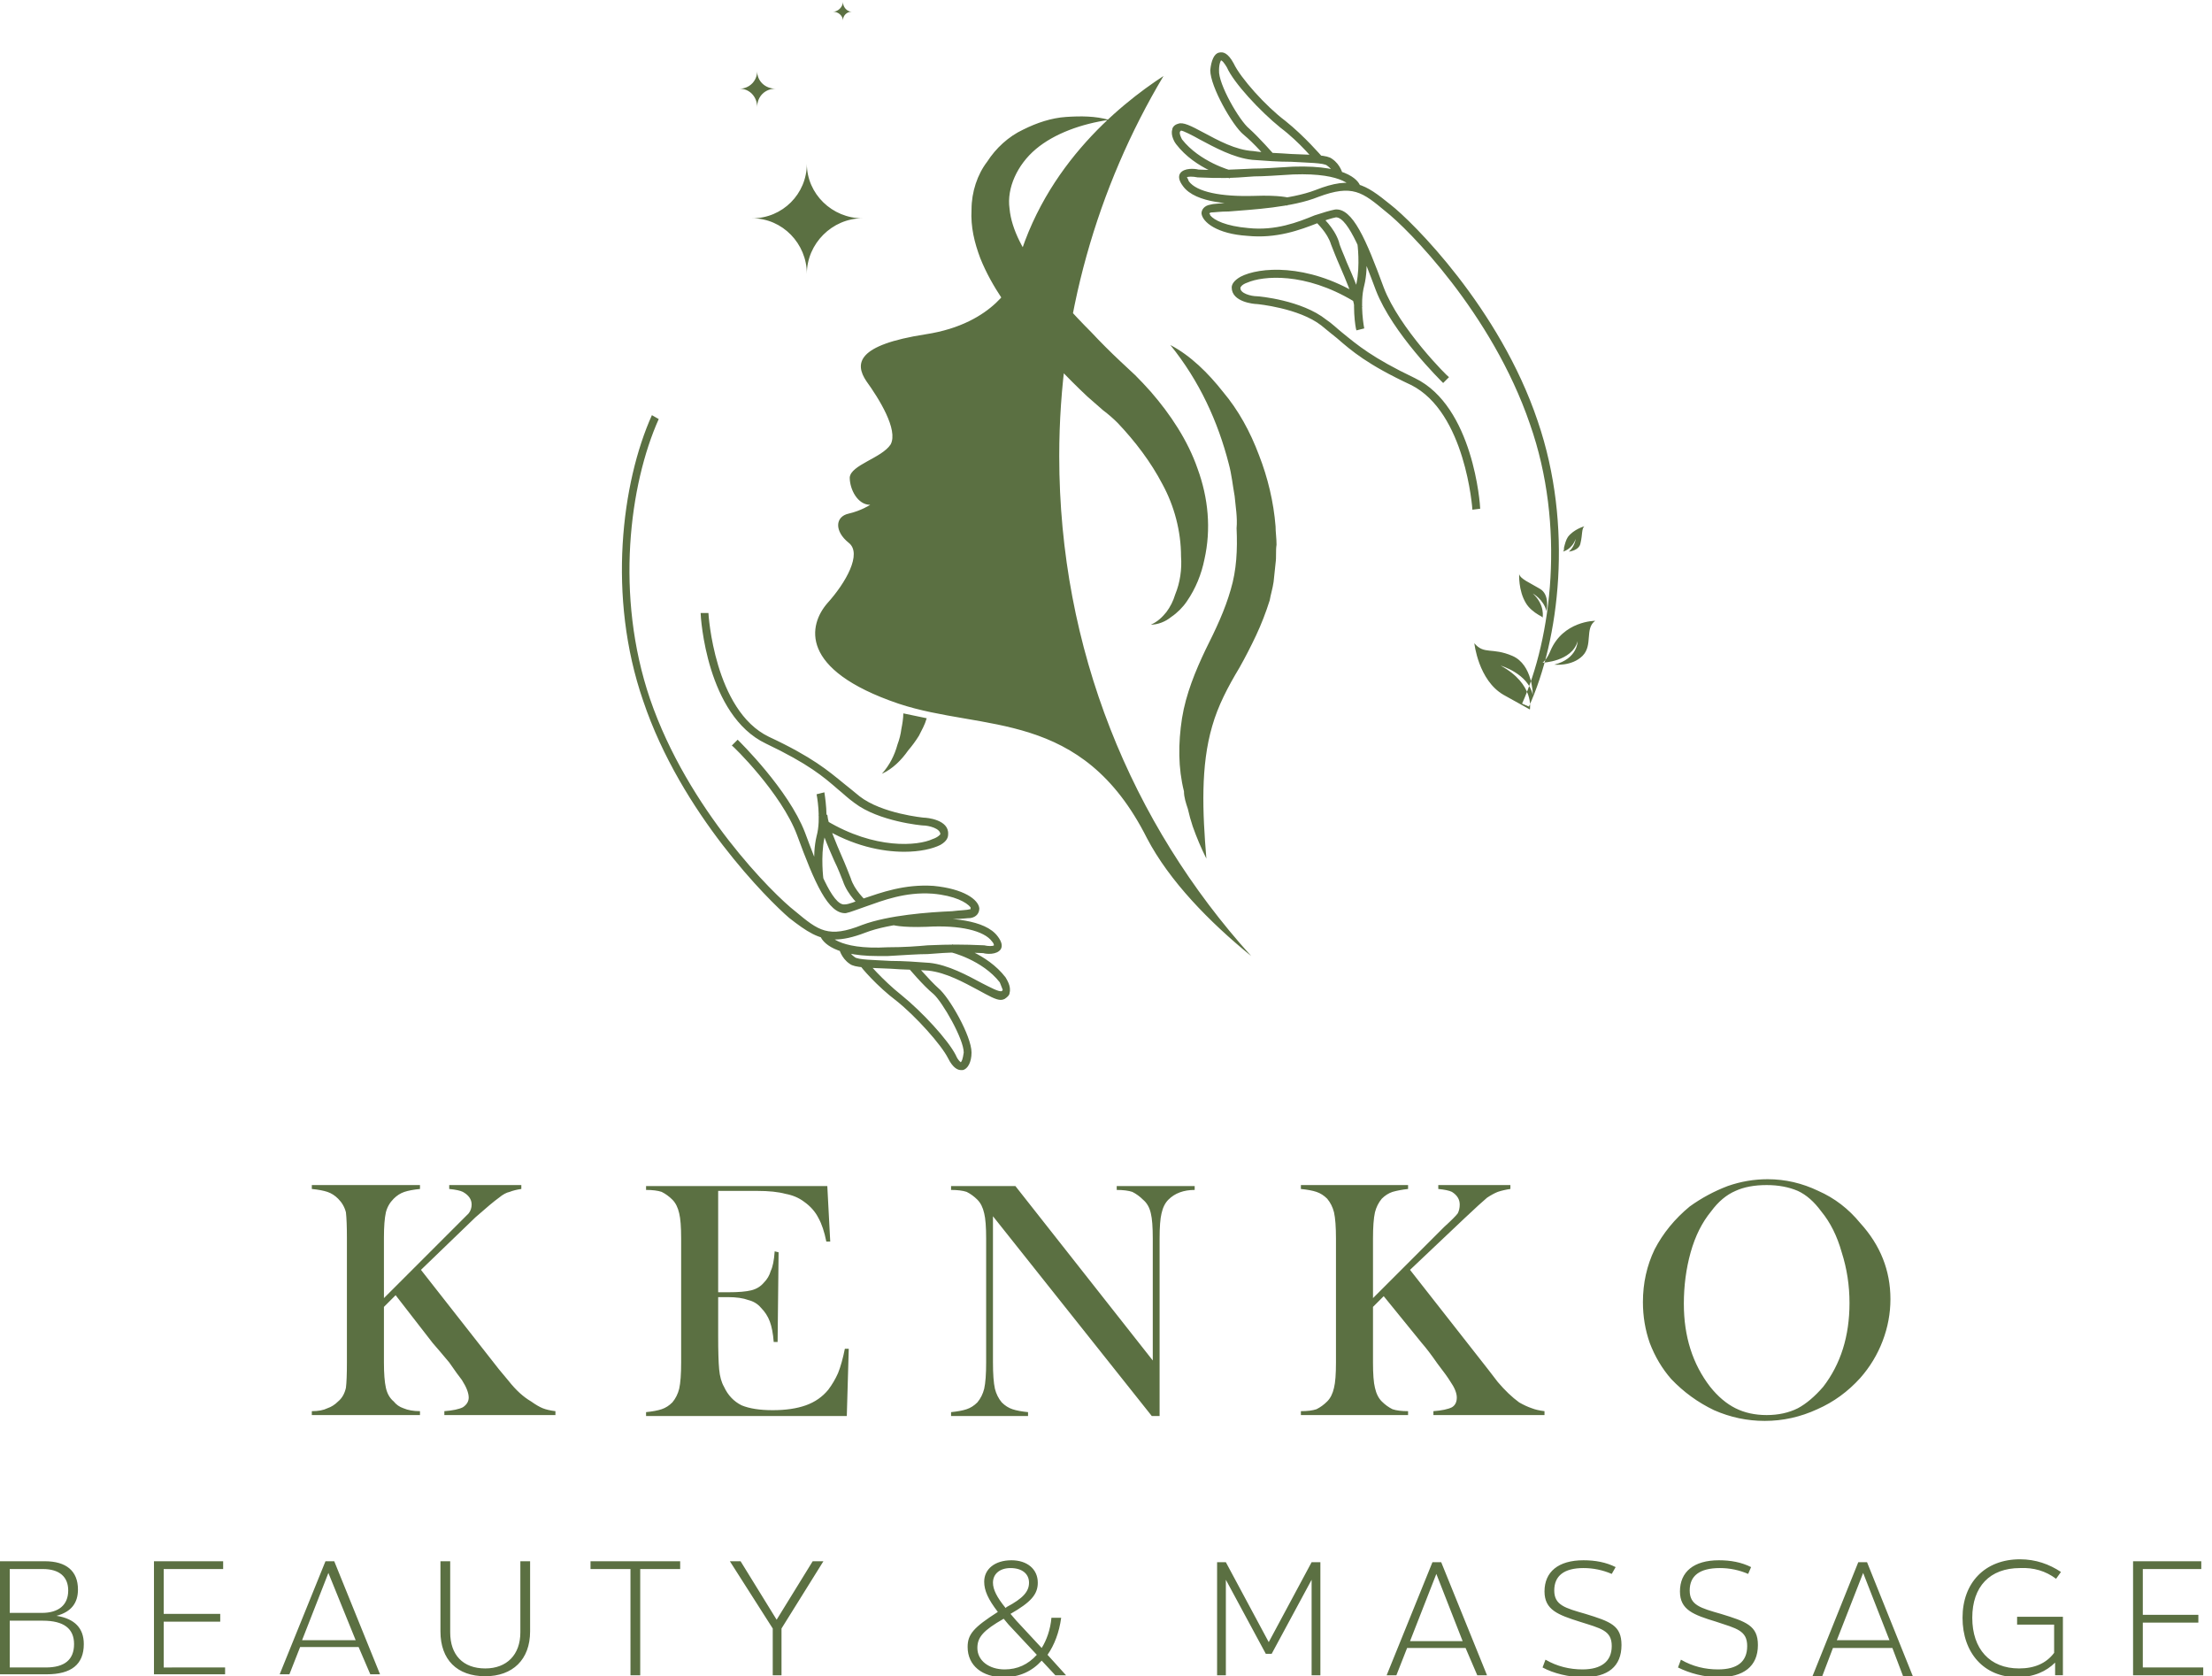 <svg version="1.2" xmlns="http://www.w3.org/2000/svg" viewBox="0 0 227 172" width="227" height="172">
	<title>-e-logo</title>
	<style>
		.s0 { fill: #5b7042 } 
	</style>
	<g id="-e-logo">
		<path id="&lt;Compound Path&gt;" fill-rule="evenodd" class="s0" d="m8.6 168.7c0 2.1-1.3 3.1-3.8 3.1h-4.8v-11.6h4.6c2.2 0 3.4 1 3.4 2.9 0 1.4-0.7 2.3-2.2 2.7 1.9 0.3 2.8 1.3 2.8 2.9zm-7.6-7.7v4.5h3.3c1.7 0 2.7-0.8 2.7-2.3 0-1.4-0.9-2.2-2.6-2.2zm6.6 7.7q0-2.4-3.2-2.4h-3.4v4.8h3.7q2.9 0 2.9-2.4zm15.5 2.4v0.7h-7.3v-11.6h7.1v0.8h-6.1v4.6h5.8v0.8h-5.8v4.7zm13.7-2.1h-6l-1.1 2.8h-1l4.7-11.6h0.9l4.7 11.6h-1zm-0.3-0.7l-2.8-6.9-2.7 6.9zm8.7-0.9v-7.2h1v7.3c0 2.3 1.3 3.7 3.6 3.7 2.2 0 3.6-1.4 3.6-3.7v-7.3h1v7.2c0 2.9-1.8 4.6-4.6 4.6-2.9 0-4.6-1.7-4.6-4.6zm19.5-6.4h-4.1v-0.8h9.2v0.8h-4.1v10.9h-1zm15.5 6.1v4.8h-0.9v-4.8l-4.4-6.9h1.1l3.7 6 3.7-6h1.1zm29.2 4.8h-1.1l-1.4-1.5c-1 1.1-2.3 1.7-3.9 1.7-2.2 0-3.7-1.2-3.7-3.1 0-1.3 0.6-2 3.1-3.6-1-1.3-1.4-2.2-1.4-3.1 0-1.3 1.1-2.2 2.8-2.2 1.6 0 2.7 0.9 2.7 2.3 0 1.2-0.7 2-2.8 3.2q0 0 0 0l0.6 0.7 2.6 2.8c0.5-0.8 0.9-1.9 1-3.1h1c-0.2 1.5-0.7 2.8-1.4 3.8zm-3-2.1l-2.9-3.1-0.5-0.6c-2.1 1.2-2.7 1.9-2.7 3 0 1.3 1.2 2.2 2.8 2.2 1.3 0 2.4-0.5 3.3-1.5zm-3.2-4.8l0.1-0.1c1.7-0.9 2.3-1.6 2.3-2.5 0-0.9-0.7-1.5-1.9-1.5-1.1 0-1.8 0.6-1.8 1.5 0 0.7 0.4 1.5 1.3 2.6zm32.3-4.7v11.6h-0.9v-9.8l-4.1 7.6h-0.6l-4.1-7.6v9.8h-0.9v-11.6h0.9l4.4 8.2 4.4-8.2zm14.9 8.8h-6l-1.1 2.8h-1l4.7-11.6h0.9l4.7 11.6h-1zm-0.3-0.7l-2.7-6.9-2.7 6.9zm8.2 2.7l0.3-0.8c1.2 0.7 2.5 1 3.8 1 1.9 0 3-0.8 3-2.4 0-1.6-1.1-1.8-3.3-2.5-2.2-0.7-3.6-1.2-3.6-3.1 0-2 1.4-3.2 4-3.2 1.2 0 2.3 0.2 3.3 0.7l-0.4 0.7q-1.4-0.6-2.9-0.6c-2 0-3 0.8-3 2.3 0 1.5 1.1 1.8 3.2 2.4 2.6 0.8 3.7 1.2 3.7 3.2 0 2.2-1.4 3.3-3.9 3.3-1.5 0-3.1-0.4-4.2-1zm13.9 0l0.3-0.8c1.2 0.7 2.5 1 3.8 1 2 0 3-0.8 3-2.4 0-1.6-1.1-1.8-3.2-2.5-2.3-0.7-3.7-1.2-3.7-3.1 0-2 1.4-3.2 4-3.2 1.2 0 2.3 0.2 3.3 0.7l-0.3 0.7q-1.4-0.6-2.9-0.6c-2.1 0-3.1 0.8-3.1 2.3 0 1.5 1.1 1.8 3.2 2.4 2.6 0.8 3.8 1.2 3.8 3.2 0 2.2-1.5 3.3-4 3.3-1.5 0-3-0.4-4.2-1zm22-2h-6.1l-1.1 2.9h-1l4.7-11.7h0.9l4.7 11.7h-1zm-0.3-0.8l-2.7-6.9-2.7 6.9zm17.8-2.4v6h-0.8v-1.3c-0.9 0.9-2.2 1.5-3.9 1.5-3.4 0-5.6-2.5-5.6-6.1 0-3.6 2.3-6 5.9-6 1.6 0 3 0.5 4.2 1.3l-0.5 0.7q-1.6-1.2-3.7-1.1c-3.1 0-4.9 1.9-4.9 5.1 0 3.2 1.8 5.2 4.8 5.2q2.4 0 3.6-1.6v-2.9h-3.8v-0.8zm14.4 5.2v0.8h-7.2v-11.7h7v0.8h-6v4.7h5.7v0.8h-5.7v4.6z"/>
		<path id="&lt;Compound Path&gt;" fill-rule="evenodd" class="s0" d="m39.4 133.2l7.3-7.3q1.1-1.1 1.4-1.4 0.3-0.4 0.3-0.9 0-0.8-0.9-1.3-0.4-0.2-1.4-0.3v-0.4h7.4v0.4q-0.7 0.1-1.2 0.3-0.5 0.1-1.1 0.6-0.7 0.5-2.4 2l-5.6 5.4 8 10.2 1 1.2q1.1 1.4 2.3 2.1 0.7 0.5 1.2 0.7 0.5 0.2 1.3 0.3v0.4h-11.4v-0.4q1.3-0.1 1.9-0.4 0.6-0.4 0.6-1 0-0.7-0.7-1.8-0.4-0.5-1.3-1.8-1-1.2-1.7-2l-3.8-4.9-1.2 1.2v5.7q0 1.7 0.2 2.6 0.2 0.9 0.8 1.4 0.4 0.5 1 0.7 0.7 0.3 1.7 0.3v0.4h-11.1v-0.4q1 0 1.6-0.3 0.6-0.2 1.1-0.7 0.6-0.5 0.8-1.4 0.1-0.8 0.1-2.6v-12.8q0-1.7-0.1-2.6-0.2-0.8-0.8-1.4-0.5-0.5-1.1-0.7-0.6-0.2-1.6-0.3v-0.4h11.1v0.4q-1 0.1-1.6 0.3-0.6 0.2-1.1 0.7-0.6 0.6-0.8 1.4-0.2 0.9-0.2 2.6zm45.5-11.5l0.3 5.7h-0.4q-0.3-1.5-0.8-2.4-0.5-1-1.5-1.7-0.8-0.6-1.9-0.8-1.1-0.3-2.9-0.3h-4v10.4h1q1.6 0 2.4-0.2 0.8-0.2 1.3-0.8 0.5-0.5 0.7-1.2 0.3-0.6 0.4-2l0.4 0.1-0.1 9.2h-0.4q-0.1-1.3-0.4-2.1-0.3-0.8-0.9-1.4-0.5-0.6-1.3-0.8-0.8-0.3-2.1-0.3h-1v4q0 2.3 0.1 3.4 0.1 1.1 0.5 1.8 0.6 1.3 1.8 1.9 1.2 0.5 3.2 0.5 2 0 3.4-0.5 1.4-0.5 2.3-1.6 0.6-0.8 1-1.7 0.4-1 0.7-2.5h0.4l-0.2 6.9h-20.6v-0.4q1-0.1 1.6-0.3 0.6-0.2 1.1-0.7 0.5-0.6 0.7-1.4 0.2-0.9 0.2-2.7v-12.7q0-1.8-0.2-2.6-0.2-0.9-0.7-1.4-0.5-0.5-1.1-0.8-0.6-0.2-1.6-0.2v-0.4zm17 3.1v15q0 1.8 0.2 2.7 0.2 0.8 0.7 1.4 0.5 0.5 1.1 0.7 0.6 0.2 1.6 0.3v0.4h-7.9v-0.4q1-0.1 1.6-0.3 0.6-0.2 1.1-0.7 0.5-0.6 0.7-1.4 0.2-0.9 0.2-2.7v-12.7q0-1.8-0.2-2.6-0.2-0.9-0.7-1.4-0.5-0.5-1.1-0.8-0.6-0.2-1.6-0.2v-0.4h6.6l14.1 17.9v-12.5q0-1.8-0.2-2.6-0.2-0.9-0.8-1.4-0.5-0.5-1.1-0.8-0.6-0.2-1.6-0.2v-0.4h8v0.4q-1.7 0-2.7 1-0.5 0.5-0.7 1.4-0.2 0.8-0.2 2.6v18.2h-0.8zm39 8.4l7.3-7.3q1.1-1 1.4-1.4 0.2-0.4 0.2-0.9 0-0.8-0.8-1.3-0.4-0.2-1.4-0.3v-0.4h7.4v0.4q-0.7 0.1-1.3 0.3-0.5 0.2-1.1 0.6-0.6 0.5-2.3 2.1l-5.6 5.3 8 10.2 1 1.3q1.1 1.3 2.2 2.1 0.7 0.4 1.3 0.6 0.5 0.2 1.3 0.3v0.4h-11.4v-0.4q1.3-0.1 1.9-0.4 0.5-0.3 0.5-1 0-0.7-0.7-1.7-0.3-0.5-1.3-1.8-0.9-1.3-1.6-2.1l-3.9-4.8-1.1 1.1v5.7q0 1.8 0.2 2.6 0.2 0.9 0.7 1.4 0.5 0.5 1.1 0.8 0.6 0.2 1.6 0.2v0.4h-11v-0.4q1 0 1.6-0.2 0.6-0.3 1.1-0.8 0.5-0.5 0.7-1.4 0.2-0.8 0.2-2.6v-12.7q0-1.8-0.2-2.7-0.2-0.8-0.7-1.4-0.5-0.5-1.1-0.7-0.6-0.2-1.6-0.3v-0.4h11v0.4q-0.9 0.1-1.6 0.3-0.6 0.2-1.1 0.7-0.5 0.6-0.7 1.4-0.2 0.9-0.2 2.7zm27.7 0.4q0-2.9 1.2-5.4 1.3-2.5 3.6-4.4 1.8-1.3 3.9-2.1 2-0.7 4.1-0.7 2.7 0 5.2 1.2 2.5 1.1 4.3 3.3 3.1 3.4 3.1 7.8 0 2.2-0.8 4.3-0.8 2.1-2.3 3.8-1.9 2.1-4.4 3.2-2.6 1.2-5.4 1.2-2.7 0-5.2-1.1-2.5-1.2-4.4-3.2-1.4-1.6-2.2-3.7-0.7-2-0.7-4.2zm4.2 0.2q0 5 2.7 8.5 1.2 1.5 2.6 2.2 1.4 0.7 3.2 0.7 1.8 0 3.2-0.7 1.3-0.7 2.6-2.2 2.7-3.5 2.7-8.6 0-2.7-0.8-5.2-0.7-2.5-2.1-4.2-1.1-1.5-2.4-2.1-1.4-0.6-3.2-0.6-1.9 0-3.2 0.6-1.4 0.6-2.5 2.1-1.4 1.7-2.1 4.2-0.7 2.5-0.7 5.3z"/>
		<path id="&lt;Path&gt;" class="s0" d="m128.4 98.1c-4.3-3.5-8.4-7.7-10.7-12.1-6.7-13.3-16.8-10.9-25.5-13.8-10.3-3.5-9.2-8.1-7.3-10.3 1.9-2.1 3.6-5.1 2.2-6.2-1.5-1.2-1.4-2.7 0-3 1.3-0.3 2.2-0.9 2.2-0.9-1.3 0-2.1-1.6-2.1-2.8 0.1-1.3 3.3-2 4.2-3.4 0.8-1.5-1.2-4.7-2.5-6.5-1.2-1.8-1-3.7 6.1-4.8 7.2-1.1 9-5.6 9-5.6 2.5-11.2 10.8-17.9 15.4-20.9-6.8 11.4-10.7 24.8-10.7 39 0 19.8 7.4 37.7 19.7 51.3zm22.7-45.8c0-0.1-0.7-10-6.3-12.8-4.5-2.1-6.1-3.5-7.6-4.8-0.5-0.4-1-0.8-1.6-1.3-2.3-1.8-6.6-2.2-6.6-2.2-0.3 0-2.6-0.2-2.6-1.7 0-0.3 0.2-0.7 0.9-1.1 1.9-1 6.8-1.4 12.1 1.8l-0.5 0.7c-5-3-9.3-2.6-10.9-1.9-0.6 0.2-0.7 0.5-0.7 0.5-0.1 0.6 1.1 0.9 1.7 0.9 0.2 0 4.6 0.4 7.1 2.4 0.6 0.4 1.1 0.9 1.6 1.3 1.6 1.3 3.1 2.6 7.5 4.7 6 2.9 6.7 13 6.7 13.4zm5.8 20.2l-0.7-0.3c3-6.7 4.5-18.2 0.8-28.7-3.9-11.4-12.6-20.1-14.8-21.8-2.4-2-3.4-2.8-6.9-1.5-2.7 1.1-6.8 1.3-9.2 1.5-0.9 0-1.5 0.1-1.8 0.1q-0.1 0-0.2 0.1c0 0 0.1 0.1 0.1 0.2 0.4 0.5 1.6 1.1 3.9 1.3 2.8 0.3 5.1-0.6 6.8-1.3 0.9-0.3 1.6-0.5 2.1-0.6 1.8-0.2 3.2 3.1 5 8 1.6 4.2 6.6 9.2 6.7 9.2l-0.6 0.6c-0.2-0.2-5.2-5.1-6.9-9.5-1.2-3.2-2.8-7.5-4.1-7.5q0 0 0 0c-0.5 0.1-1.1 0.3-1.9 0.6-1.8 0.7-4.2 1.6-7.2 1.3-3.1-0.2-4.6-1.4-4.7-2.3 0-0.4 0.3-0.8 0.9-0.9 0.3-0.1 0.9-0.1 1.8-0.2 2.4-0.1 6.4-0.3 9-1.3 3.8-1.5 5.1-0.6 7.7 1.5 2.2 1.7 11.2 10.6 15.1 22.2 3.7 10.8 2.2 22.5-0.9 29.3zm-17.7-38.6c-0.1-0.2-0.5-2.8 0-4.8 0.4-1.9 0.1-4.1 0.1-4.1l0.8-0.2c0 0.1 0.4 2.5-0.1 4.5-0.5 1.9 0 4.4 0 4.4zm-7.1-12.8c0 0-0.8-0.3-3.4-0.2-2.1 0.1-6 0-7.3-1.8q-0.6-0.8-0.3-1.3c0.4-0.6 1.5-0.5 1.9-0.4 2.2 0.1 3.2 0 5.6-0.1 1.1 0 2.3-0.1 4.1-0.2 6-0.2 6.8 1.7 6.9 2l-0.8 0.2 0.4-0.1-0.4 0.2c0-0.1-0.7-1.7-6.1-1.5-1.7 0.1-3 0.2-4 0.2-2.5 0.2-3.5 0.2-5.8 0.1-0.5-0.1-1-0.1-1.1 0 0 0 0.1 0.1 0.2 0.4 0.8 1.1 3.3 1.6 6.7 1.5 2.7-0.1 3.6 0.2 3.6 0.2zm6.9 10.5c-0.1-1.1-0.9-2.9-1.5-4.3-0.4-0.9-0.7-1.7-0.9-2.2-0.4-1.3-1.5-2.2-1.5-2.3l0.5-0.6c0 0 1.3 1.1 1.8 2.6 0.1 0.5 0.5 1.3 0.8 2.1 0.7 1.6 1.5 3.4 1.6 4.6zm-12.8-13.3c-0.2-0.1-3.5-0.9-5.5-3.5-0.1-0.1-0.6-0.9-0.4-1.5 0-0.2 0.2-0.5 0.6-0.6 0.5-0.2 1.3 0.2 2.6 0.9 1.5 0.8 3.3 1.8 5.1 1.9 1.3 0.2 2.7 0.2 3.9 0.3 2.4 0.1 3.7 0.1 4.2 0.5 0.9 0.6 1.1 1.6 1.1 1.6l-0.8 0.2c0 0-0.2-0.7-0.8-1.1-0.3-0.3-2.1-0.3-3.7-0.4-1.3 0-2.7-0.1-4-0.2-1.9-0.2-3.9-1.3-5.4-2.1-0.7-0.4-1.7-0.9-1.9-0.9-0.1 0.1-0.1 0.1-0.1 0.1-0.1 0.2 0.1 0.6 0.2 0.8 1.8 2.3 5 3.2 5.1 3.2zm8.8-1.7c0 0-1.6-2-3.6-3.5-2.1-1.7-4.8-4.6-5.5-6.2-0.3-0.5-0.5-0.7-0.6-0.7 0 0-0.2 0.3-0.2 1-0.1 1.4 2.1 5.2 3.1 6 1 0.9 2.5 2.6 2.5 2.6l-0.6 0.6c0-0.1-1.4-1.7-2.5-2.6-1.1-0.9-3.4-4.9-3.4-6.6 0.1-1 0.4-1.7 0.9-1.8 0.4-0.1 0.9 0 1.5 1.1 0.7 1.5 3.3 4.4 5.3 5.9 2 1.6 3.7 3.6 3.8 3.7zm-42.2 70.8c-2.3 0-5.3-0.6-8.4-2.5l0.4-0.7c5 3 9.4 2.6 10.9 1.9 0.6-0.2 0.8-0.5 0.8-0.5 0-0.6-1.2-0.9-1.8-0.9-0.1 0-4.5-0.4-7-2.3-0.7-0.5-1.2-1-1.7-1.4-1.5-1.3-3-2.6-7.4-4.7-6.1-2.9-6.7-13-6.7-13.4h0.8c0 0.1 0.6 10 6.2 12.7 4.5 2.1 6.1 3.5 7.7 4.8 0.5 0.4 1 0.8 1.6 1.3 2.3 1.8 6.6 2.2 6.6 2.2 0.3 0 2.6 0.2 2.5 1.7 0 0.3-0.1 0.7-0.8 1.1-0.8 0.4-2.1 0.7-3.7 0.7zm-7.1 9c-1.7 0-2.9-0.8-4.7-2.2-2.1-1.8-11.1-10.7-15-22.3-3.7-10.7-2.2-22.4 0.9-29.3l0.7 0.4c-3 6.7-4.5 18.1-0.9 28.7 3.9 11.4 12.7 20.1 14.9 21.8 2.4 2 3.4 2.8 6.9 1.4 2.7-1 6.8-1.3 9.2-1.4 0.8-0.1 1.5-0.1 1.8-0.2q0.1 0 0.1 0c0 0 0-0.1 0-0.2-0.4-0.5-1.6-1.2-3.9-1.4-2.8-0.2-5.1 0.7-6.8 1.3-0.9 0.3-1.6 0.6-2.1 0.7-1.8 0.1-3.2-3.1-5-8-1.6-4.3-6.6-9.2-6.7-9.2l0.6-0.6c0.2 0.2 5.2 5.1 6.9 9.5 1.2 3.2 2.8 7.6 4.1 7.4 0.4 0 1.1-0.3 1.9-0.6 1.8-0.6 4.2-1.5 7.2-1.3 3.1 0.3 4.6 1.4 4.7 2.3 0 0.5-0.3 0.9-0.9 1-0.3 0-0.9 0.1-1.8 0.1-2.4 0.2-6.4 0.4-9 1.4-1.3 0.5-2.3 0.7-3.1 0.7zm-2-6.1c0-0.1-0.4-2.4 0.1-4.5 0.5-1.8 0-4.3 0-4.3l0.8-0.2c0 0.1 0.5 2.7 0 4.7-0.4 1.9-0.1 4.2-0.1 4.2zm6.4 7.8c-5.1 0-5.8-1.8-5.9-2l0.8-0.3c0 0 0.8 1.7 6.1 1.4 1.7 0 3-0.1 4.1-0.2 2.4-0.1 3.5-0.1 5.8 0 0.4 0.1 0.9 0.1 1 0 0 0 0-0.2-0.2-0.4-0.8-1.1-3.3-1.7-6.7-1.5-2.7 0.1-3.5-0.2-3.6-0.2l0.2-0.8c0 0 0.8 0.2 3.4 0.1 2.2 0 6 0.1 7.3 1.9q0.6 0.8 0.3 1.3c-0.4 0.6-1.5 0.5-1.8 0.4-2.2-0.1-3.3-0.1-5.7 0.1-1 0-2.3 0.1-4.1 0.2q-0.5 0-1 0zm-1.8-5.1c0 0-1.3-1.1-1.8-2.6-0.2-0.5-0.5-1.3-0.9-2.1-0.7-1.6-1.5-3.4-1.6-4.7h0.9c0.1 1.1 0.9 2.9 1.5 4.3 0.4 0.9 0.7 1.7 0.9 2.2 0.4 1.3 1.5 2.2 1.5 2.3zm14.4 9.6c-0.5 0-1.2-0.4-2.3-1-1.5-0.8-3.3-1.8-5.1-2-1.2-0.1-2.7-0.1-3.9-0.2-2.3-0.1-3.7-0.1-4.2-0.5-0.9-0.6-1.1-1.6-1.1-1.6l0.8-0.2c0 0 0.2 0.7 0.8 1.1 0.3 0.3 2.1 0.3 3.7 0.4 1.3 0 2.7 0.1 4 0.2 1.9 0.2 3.9 1.3 5.4 2.1 0.8 0.4 1.7 0.9 2 0.8 0 0 0 0 0.1-0.1 0-0.1-0.2-0.5-0.3-0.8-1.8-2.3-5-3.1-5.1-3.1l0.2-0.8c0.2 0 3.6 0.9 5.5 3.4 0.1 0.2 0.6 0.9 0.4 1.6 0 0.2-0.2 0.4-0.5 0.6q-0.2 0.1-0.4 0.1zm-4.1 7.2c-0.3 0-0.8-0.2-1.3-1.2-0.7-1.4-3.3-4.3-5.3-5.9-2-1.5-3.7-3.5-3.7-3.6l0.6-0.5c0 0 1.7 2 3.6 3.5 2.1 1.7 4.8 4.6 5.6 6.2 0.2 0.5 0.5 0.7 0.5 0.7 0.1-0.1 0.2-0.3 0.3-1 0-1.4-2.2-5.2-3.1-6-1.1-0.9-2.5-2.6-2.6-2.7l0.6-0.5c0.1 0 1.5 1.7 2.5 2.6 1.1 0.9 3.4 4.9 3.4 6.6 0 1-0.4 1.7-0.9 1.8q-0.1 0-0.2 0zm15.2-97.5c-2.8 0.4-5.6 1.4-7.5 3-1.9 1.6-3 4-2.7 6.1 0.2 2.2 1.5 4.5 3.1 6.6 1.5 2.1 3.4 4.2 5.3 6.1q1.4 1.5 3 3l1.5 1.4q0.8 0.8 1.6 1.7c2 2.3 3.8 5 4.8 7.9 1.1 3 1.4 6.2 0.7 9.3-0.3 1.5-0.9 3-1.8 4.3-0.4 0.6-1 1.2-1.6 1.6-0.6 0.5-1.4 0.8-2.1 0.8 0.7-0.3 1.2-0.8 1.6-1.3q0.6-0.8 0.9-1.8c0.5-1.2 0.7-2.6 0.6-3.9 0-2.6-0.7-5.2-1.9-7.4-1.2-2.3-2.8-4.4-4.6-6.3q-0.7-0.7-1.5-1.3l-1.6-1.4q-1.6-1.5-3.1-3.1c-2.1-2.1-4-4.4-5.7-7-0.8-1.2-1.6-2.6-2.2-4.1-0.6-1.6-1-3.2-0.9-5 0-1.8 0.6-3.6 1.6-4.9 0.9-1.4 2.2-2.6 3.7-3.3 1.4-0.7 2.9-1.2 4.4-1.3 1.5-0.1 3-0.1 4.4 0.3zm-18.7 61.4c-0.2 0.7-0.5 1.2-0.8 1.8q-0.5 0.8-1.1 1.5c-0.7 1-1.6 1.9-2.7 2.4 0.8-0.9 1.3-1.9 1.6-3q0.3-0.8 0.4-1.6c0.1-0.5 0.2-1.1 0.2-1.6zm25-38.3c2.1 1.1 3.9 2.9 5.4 4.8 1.6 1.9 2.8 4.1 3.7 6.5 0.9 2.3 1.5 4.8 1.7 7.3 0 0.6 0.1 1.2 0.1 1.9-0.1 0.6 0 1.2-0.1 1.9l-0.2 1.9c-0.1 0.7-0.3 1.3-0.4 1.9q-0.6 1.9-1.4 3.6-0.8 1.7-1.7 3.3c-1.2 2-2.2 3.9-2.8 6-1.2 4.1-1 8.8-0.6 13.6q-0.8-1.6-1.4-3.3-0.3-0.9-0.5-1.8c-0.2-0.6-0.4-1.2-0.4-1.8-0.6-2.4-0.6-4.9-0.2-7.5 0.4-2.5 1.4-4.9 2.4-7 1.1-2.2 2-4.1 2.6-6.2 0.6-2 0.7-4.1 0.6-6.3 0.1-1.1-0.1-2.2-0.2-3.3-0.2-1.1-0.3-2.2-0.6-3.3-1.1-4.3-3-8.5-6-12.2zm36.9 37.4c0 0 0.5-2.6-3-4.5 0 0 2.8 0.8 3.3 3 0 0 0-3.1-2.1-4-2.1-0.9-2.9-0.1-3.9-1.3 0 0 0.4 3.8 3 5.3 2.7 1.5 2.7 1.5 2.7 1.5zm1.3-9.4c0 0 0.3-1.3-1-2.5 0 0 1.1 0.6 1.4 1.8 0 0 0.4-1.7-0.7-2.3-1-0.6-2-1-2.1-1.5 0 0-0.1 1.7 0.7 3 0.3 0.5 0.8 0.9 1.3 1.2 0.2 0.1 0.4 0.2 0.4 0.3zm2.1-6.8c0 0 0.9-0.2 1.3-1.3 0 0-0.1 0.8-0.7 1.3 0 0 1.1-0.1 1.2-0.9 0.2-0.8 0.1-1.5 0.4-1.7 0 0-1.1 0.3-1.7 1.1-0.2 0.3-0.3 0.7-0.4 1.1 0 0.2 0 0.3-0.1 0.4zm-2.1 11.4c0 0 3-0.1 3.6-2.2 0 0 0 1.8-2.4 2.4 0 0 1.8 0.2 2.9-0.9 1.1-1.1 0.2-2.8 1.3-3.6 0 0-3.3 0-4.6 3.1 0 0-0.3 0.8-0.8 1.2zm-75.5-39.9c0-3.1-2.5-5.7-5.6-5.7 3.1 0 5.6-2.5 5.6-5.6 0 3.1 2.6 5.6 5.7 5.6-3.1 0-5.7 2.6-5.7 5.7zm-5.1-17.1c0-1.1-0.8-1.9-1.8-1.9 1 0 1.8-0.8 1.8-1.8 0 1 0.8 1.8 1.9 1.8-1.1 0-1.9 0.8-1.9 1.9zm8.8-8.9c0-0.5-0.5-0.9-1-0.9 0.5 0 1-0.5 1-1 0 0.5 0.4 1 0.9 1-0.5 0-0.9 0.4-0.9 0.9z"/>
	</g>
</svg>